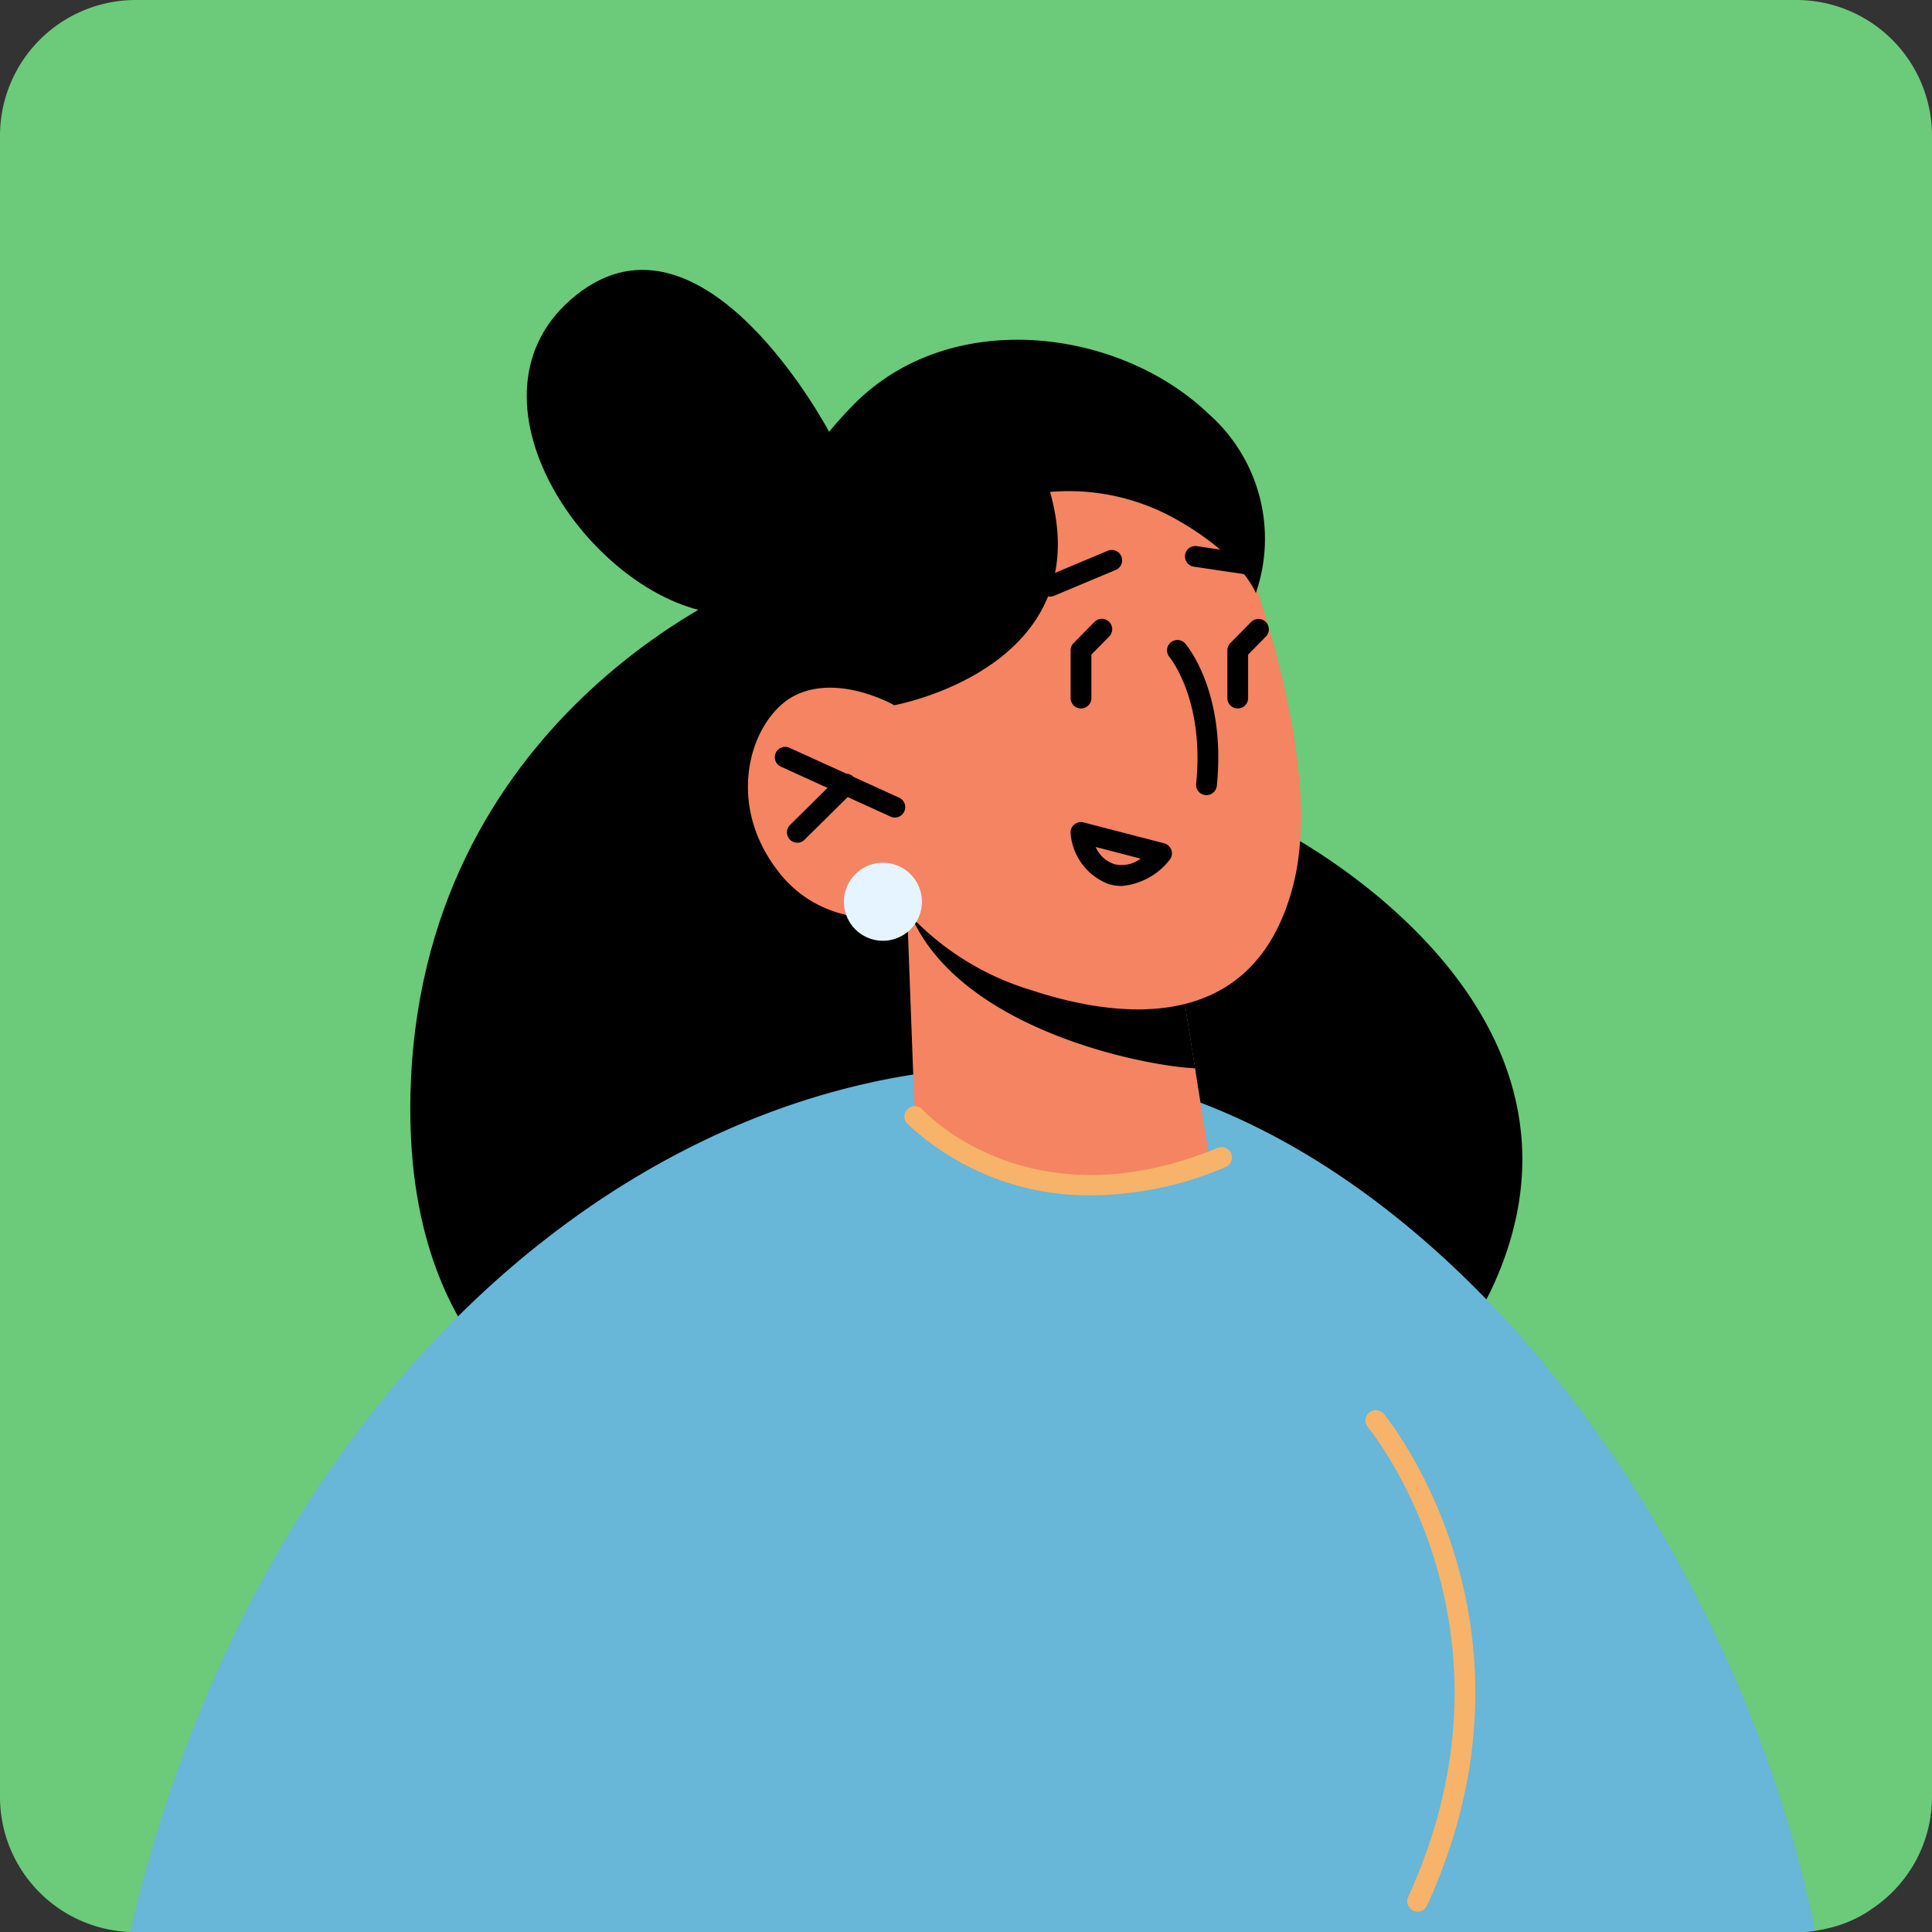 <svg xmlns="http://www.w3.org/2000/svg" width="93.08" height="93.09" viewBox="0 0 93.08 93.09">
  <rect x="0" y="0" width="93.08" height="93.09" fill="#333333" stroke="none"/>
  <g id="Group_405" data-name="Group 405" transform="translate(-145.92 -31.9)">
    <g id="Group_381" data-name="Group 381">
      <path id="Path_262" data-name="Path 262" d="M239,38.44v80a6.483,6.483,0,0,1-2.92,5.44,3.938,3.938,0,0,1-.51.32,6.182,6.182,0,0,1-.91.41,7.047,7.047,0,0,1-2.2.38h-80a2.437,2.437,0,0,1-.27-.01,6.515,6.515,0,0,1-6.27-6.54v-80a6.542,6.542,0,0,1,6.54-6.54h80A6.542,6.542,0,0,1,239,38.44Z" fill="#6cca7b"/>
    </g>
    <g id="Group_383" data-name="Group 383">
      <g id="Group_382" data-name="Group 382">
        <path id="Path_263" data-name="Path 263" d="M182.45,59.824s-15.919,6.088-16.731,24.106c-1.174,26.042,30.036,20,30.036,20s17.677,1.834,22.566-11.2-10.827-20.9-10.827-20.9S188.438,55.059,182.45,59.824Z"/>
      </g>
    </g>
    <g id="Group_384" data-name="Group 384">
      <path id="Path_264" data-name="Path 264" d="M233.37,124.92a5.494,5.494,0,0,1-.91.07h-80a2.437,2.437,0,0,1-.27-.01c5.57-23.82,21.27-38.73,37.72-41.31a.5.5,0,0,0,.12-.02,34.7,34.7,0,0,1,3.77-.35C212.09,82.63,229.01,103.61,233.37,124.92Z" fill="#68b6d8"/>
    </g>
    <g id="Group_385" data-name="Group 385">
      <path id="Path_265" data-name="Path 265" d="M215.9,124.99H165.4c-.08-8.07-.12-14.2-.12-14.2l17.76-17.21,8.72-8.44c.11,0,.22,0,.33.01a29.4,29.4,0,0,1,12.04,2.95c.51.26,1,.51,1.47.77a27.131,27.131,0,0,1,6.83,5.21S214.16,109.06,215.9,124.99Z" fill="#68b6d8"/>
    </g>
    <g id="Group_387" data-name="Group 387">
      <g id="Group_386" data-name="Group 386">
        <path id="Path_266" data-name="Path 266" d="M189.625,75.845l.368,9.848s1.845,3.024,8,3.294c4.587.2,6.217-1.1,6.217-1.1l-.713-4.513-.822-5.16L191.5,76.186Z" fill="#f48462"/>
      </g>
    </g>
    <g id="Group_389" data-name="Group 389">
      <g id="Group_388" data-name="Group 388">
        <path id="Path_267" data-name="Path 267" d="M189.625,75.345a3.435,3.435,0,0,0,.343,1c2.544,5.155,10.882,6.888,13.532,7.026l-.822-5.16Z"/>
      </g>
    </g>
    <g id="Group_391" data-name="Group 391">
      <g id="Group_390" data-name="Group 390">
        <path id="Path_268" data-name="Path 268" d="M204.125,54.2s6,12.953,4.1,20.344-8.617,6.382-12.653,5.049a13.265,13.265,0,0,1-5.949-3.748,5.649,5.649,0,0,1-6.292-2.074c-2.578-3.424-1.125-7.453.991-8.415s4.69.525,4.69.525l-2.074-3.757S194.9,42.629,204.125,54.2Z" fill="#f48462"/>
      </g>
    </g>
    <g id="Group_392" data-name="Group 392">
      <path id="Path_269" data-name="Path 269" d="M206.062,59.585a.627.627,0,0,1-.074-.005l-2.561-.38a.5.5,0,0,1,.147-.989l2.561.38a.5.5,0,0,1-.073.994Z"/>
    </g>
    <g id="Group_393" data-name="Group 393">
      <path id="Path_270" data-name="Path 270" d="M196.51,60.644a.5.5,0,0,1-.194-.961l2.972-1.248a.5.5,0,0,1,.388.922L196.7,60.606A.527.527,0,0,1,196.51,60.644Z"/>
    </g>
    <g id="Group_394" data-name="Group 394">
      <path id="Path_271" data-name="Path 271" d="M204.046,70.207l-.051,0a.5.5,0,0,1-.447-.548c.411-4.043-1.265-6.078-1.282-6.1a.5.5,0,0,1,.76-.651c.081.094,1.974,2.349,1.518,6.85A.5.5,0,0,1,204.046,70.207Z"/>
    </g>
    <g id="Group_395" data-name="Group 395">
      <path id="Path_272" data-name="Path 272" d="M199.962,74.585a2.267,2.267,0,0,1-.617-.087,2.857,2.857,0,0,1-1.846-2.449.5.5,0,0,1,.624-.527l3.883,1.006a.5.5,0,0,1,.273.786A3.291,3.291,0,0,1,199.962,74.585Zm-1.253-1.879a1.466,1.466,0,0,0,.911.83,1.488,1.488,0,0,0,1.251-.27Z"/>
    </g>
    <g id="Group_396" data-name="Group 396">
      <path id="Path_273" data-name="Path 273" d="M189.031,71.286a.488.488,0,0,1-.206-.045l-5.273-2.4a.5.5,0,1,1,.414-.91l5.273,2.4a.5.5,0,0,1-.208.955Z"/>
    </g>
    <g id="Group_397" data-name="Group 397">
      <path id="Path_274" data-name="Path 274" d="M184.334,72.5a.5.5,0,0,1-.352-.855l2.325-2.3a.5.5,0,1,1,.7.711l-2.325,2.3A.5.5,0,0,1,184.334,72.5Z"/>
    </g>
    <g id="Group_398" data-name="Group 398">
      <path id="Path_275" data-name="Path 275" d="M196.51,55.6a10.54,10.54,0,0,1,6.136,1.354c3.133,1.783,3.777,3.521,3.777,3.521a8.02,8.02,0,0,0-2.31-8.666c-4.248-4.062-12.4-5.188-17.1-.382s-4.41,9.048-4.41,9.048l6.406,5.4S198.907,64.09,196.51,55.6Z"/>
    </g>
    <g id="Group_399" data-name="Group 399">
      <path id="Path_276" data-name="Path 276" d="M185.875,52.723S179.831,41.244,173.7,46.1s.7,14.641,6.781,15.355S185.875,52.723,185.875,52.723Z"/>
    </g>
    <g id="Group_400" data-name="Group 400">
      <path id="Path_277" data-name="Path 277" d="M198.558,89.488a12.8,12.8,0,0,1-8.934-3.457.5.5,0,0,1,.736-.677c.211.228,5.276,5.555,14.229,1.846a.5.5,0,0,1,.382.924A16.663,16.663,0,0,1,198.558,89.488Z" fill="#f7b369"/>
    </g>
    <g id="Group_401" data-name="Group 401">
      <path id="Path_278" data-name="Path 278" d="M190.336,75.345a1.879,1.879,0,1,1-1.879-1.879A1.879,1.879,0,0,1,190.336,75.345Z" fill="#e6f4ff"/>
    </g>
    <g id="Group_402" data-name="Group 402">
      <path id="Path_279" data-name="Path 279" d="M198,66.033a.5.5,0,0,1-.5-.5v-2.3a.5.5,0,0,1,.144-.351l1.018-1.033a.5.5,0,0,1,.713.7l-.874.887v2.094A.5.5,0,0,1,198,66.033Z"/>
    </g>
    <g id="Group_403" data-name="Group 403">
      <path id="Path_280" data-name="Path 280" d="M205.552,66.033a.5.5,0,0,1-.5-.5v-2.3a.5.5,0,0,1,.144-.351l1.018-1.033a.5.5,0,0,1,.712.7l-.874.887v2.094A.5.5,0,0,1,205.552,66.033Z"/>
    </g>
    <g id="Group_404" data-name="Group 404">
      <path id="Path_281" data-name="Path 281" d="M214.216,124a.508.508,0,0,1-.207-.045.5.5,0,0,1-.247-.662c5.956-13.038-1.861-22.54-1.94-22.634a.5.5,0,0,1,.764-.646c.083.1,8.313,10.064,2.086,23.695A.5.5,0,0,1,214.216,124Z" fill="#f7b369"/>
    </g>
  </g>
</svg>
